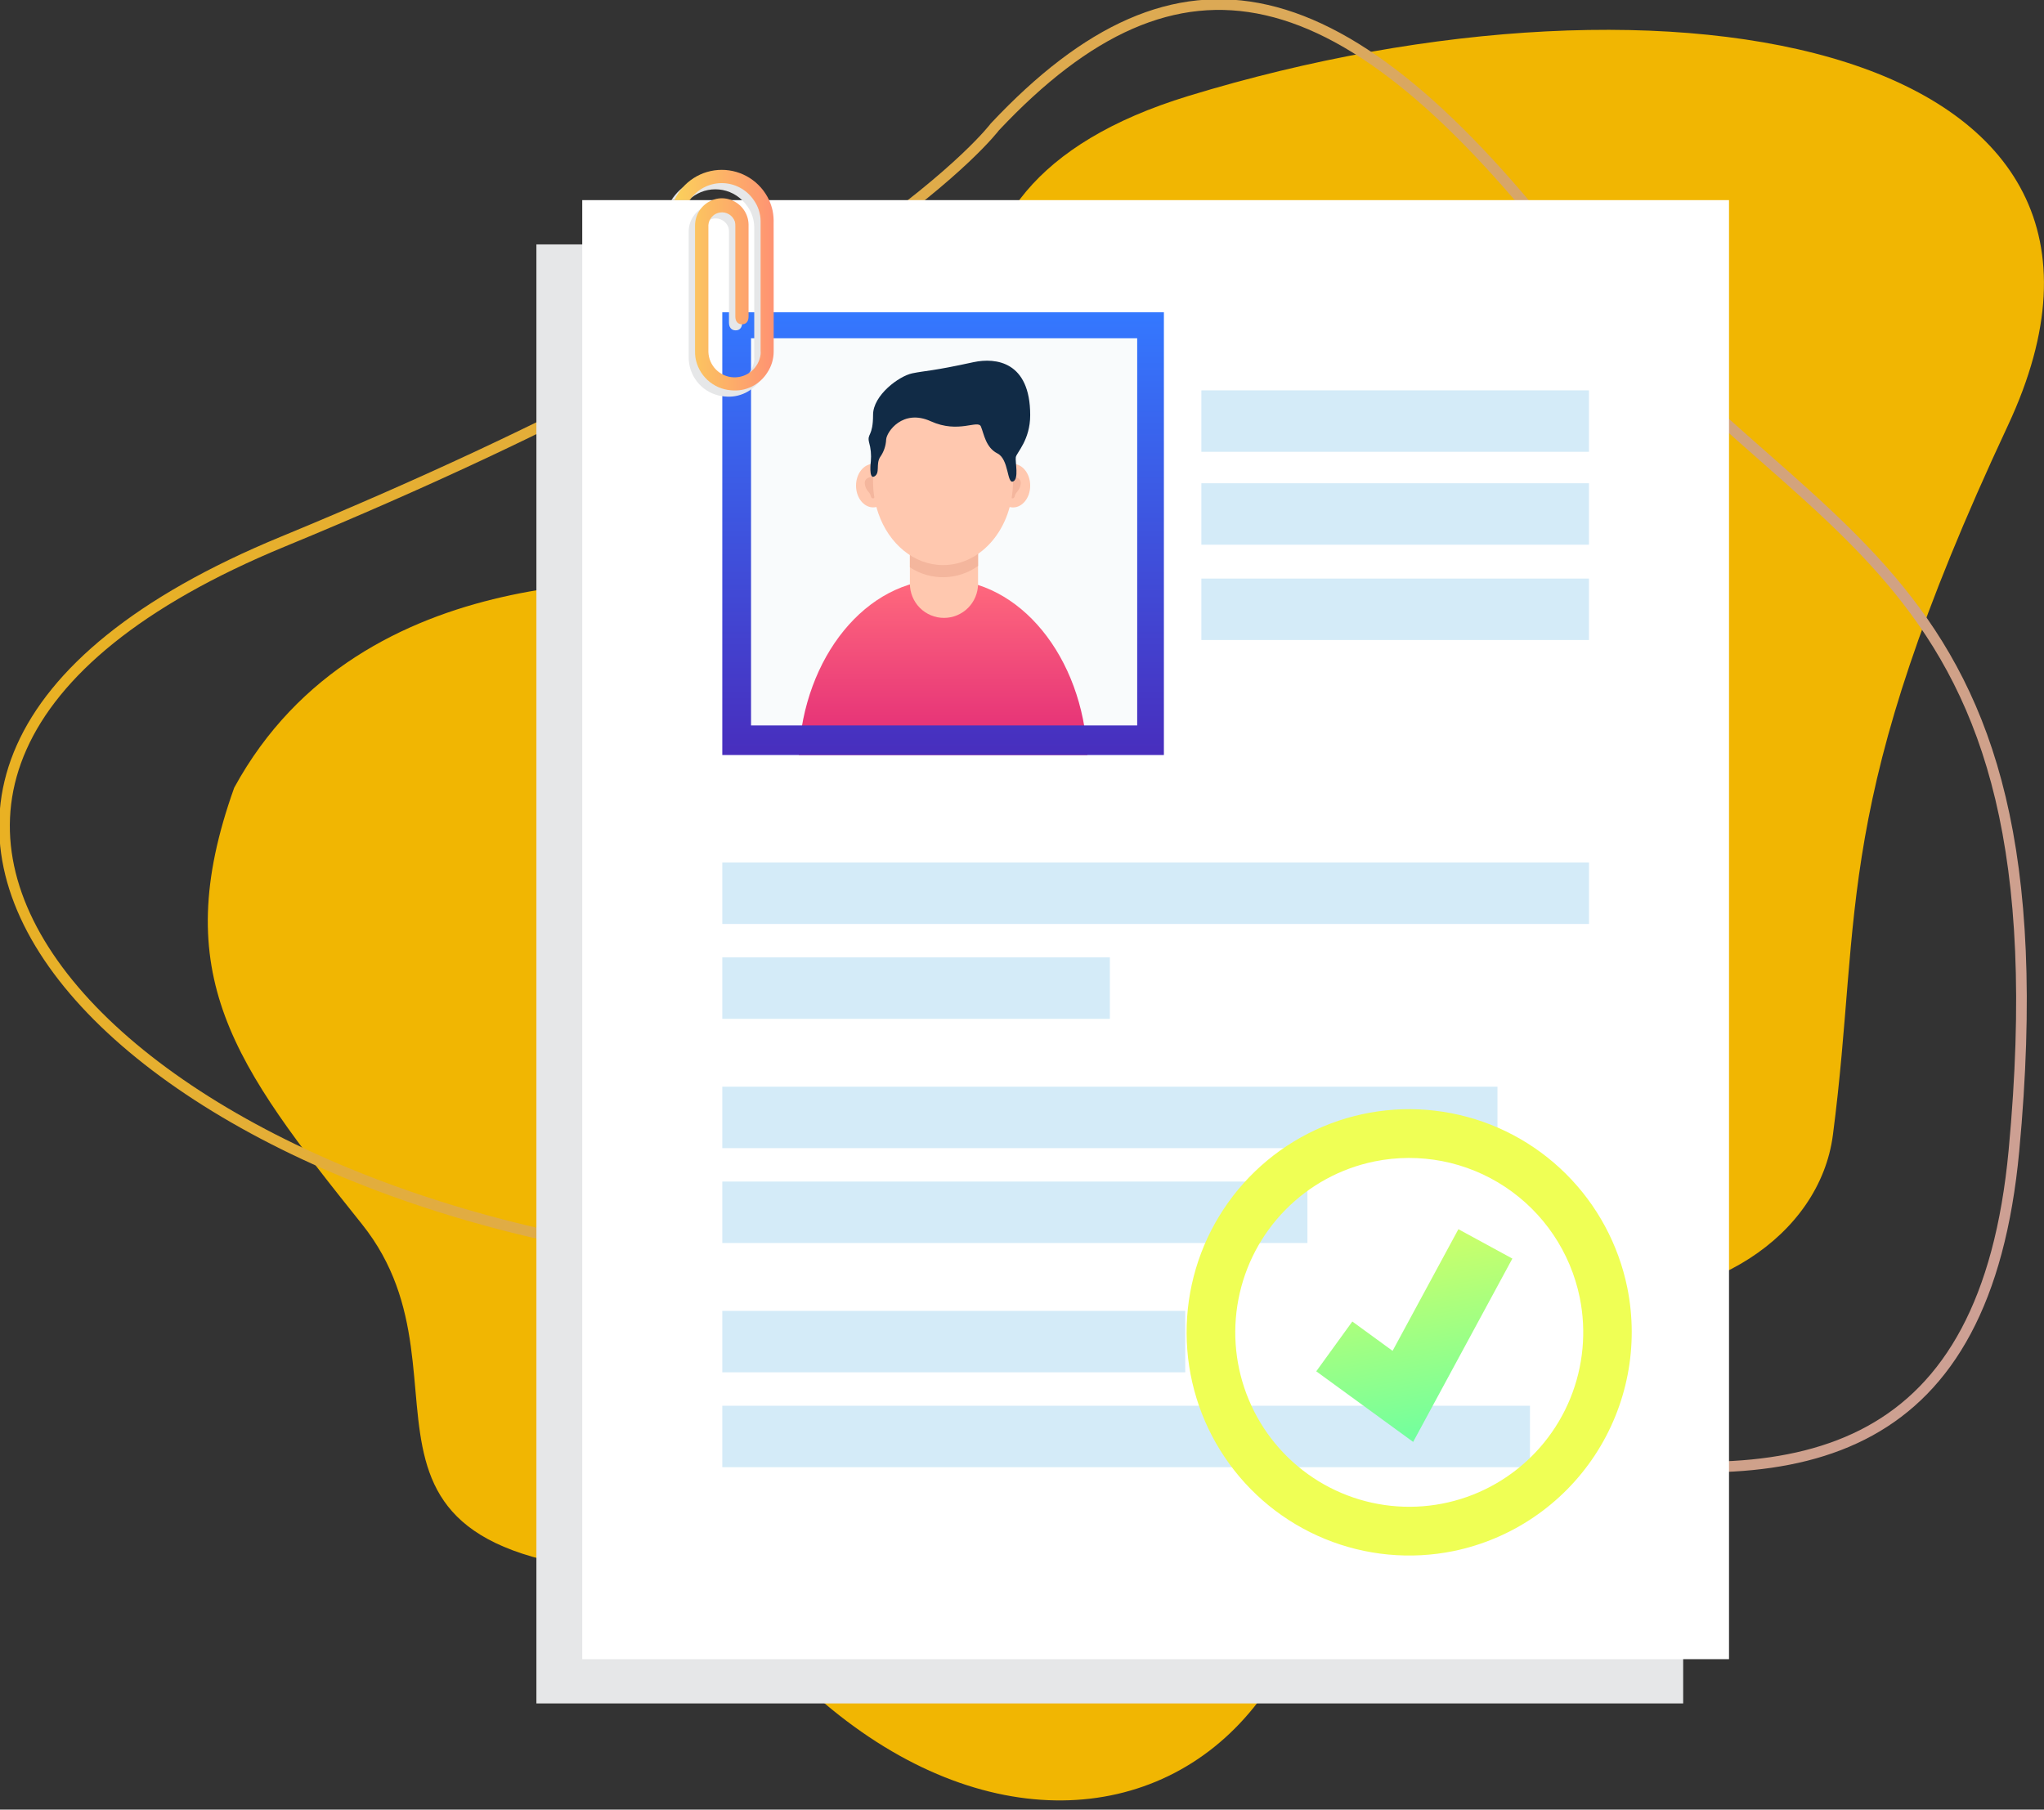 <svg width="96" height="85" viewBox="0 0 96 85" fill="none" xmlns="http://www.w3.org/2000/svg">
<rect x="0" y="0" width="96" height="85" fill="#333333" stroke="none"/>
<path d="M33.367 27.317C31.09 27.35 16.999 26 11 37C7.853 45.795 11 50 17 57.5C22.999 65 13.5 74 33.367 74C46.867 93.5 68 84.5 61 59.391C58.753 43.942 57.986 26.977 33.367 27.317Z" fill="url(#paint0_linear)"/>
<path d="M58.908 44.499C57.291 38.591 54.68 33.003 51.187 27.976C45.908 20.324 41.261 8.96 55.808 4.51C78.629 -2.469 102.65 2.139 94.304 19.988C85.957 37.837 87.476 42.665 86.085 53.313C84.841 62.844 64.976 66.936 58.908 44.499Z" fill="url(#paint1_linear)"/>
<path d="M46.725 5.96C46.725 5.96 40.6 14.18 13.29 25.439C-14.02 36.699 5.707 56.603 33.459 59.26C61.21 61.917 91.933 82.432 94.588 54.049C97.242 25.666 84.453 26.1 73.779 12.258C63.105 -1.583 55.366 -3.228 46.725 5.96Z" stroke="url(#paint2_linear)" stroke-width="0.5" stroke-miterlimit="10"/>
<g style="mix-blend-mode:multiply">
<path d="M79.053 11.48H25.193V80.012H79.053V11.48Z" fill="#E6E7E8"/>
</g>
<path d="M81.206 9.4H27.346V77.933H81.206V9.4Z" fill="white"/>
<path d="M53.41 15.885H35.27V34.074H53.41V15.885Z" fill="#F9FBFC"/>
<path d="M51.074 35.464H37.515C37.741 30.86 40.689 27.217 44.295 27.217C47.901 27.217 50.847 30.86 51.074 35.464Z" fill="url(#paint3_linear)"/>
<path d="M45.936 24.613V27.418C45.936 27.844 45.767 28.252 45.467 28.553C45.167 28.854 44.76 29.023 44.336 29.023C43.911 29.023 43.504 28.854 43.204 28.553C42.904 28.252 42.735 27.844 42.735 27.418V24.613H45.936Z" fill="#FFC8AF"/>
<path d="M45.936 24.613V26.584C45.471 26.917 44.917 27.101 44.345 27.112C43.774 27.124 43.213 26.962 42.735 26.648V24.613H45.936Z" fill="#F4B69D"/>
<path d="M47.578 23.835C48.024 23.835 48.385 23.377 48.385 22.812C48.385 22.247 48.024 21.789 47.578 21.789C47.133 21.789 46.772 22.247 46.772 22.812C46.772 23.377 47.133 23.835 47.578 23.835Z" fill="#FFC8AF"/>
<path d="M47.491 22.378C47.491 22.378 47.982 22.378 47.941 22.72C47.901 23.062 47.69 23.116 47.666 23.283C47.643 23.45 47.453 23.48 47.421 23.203C47.389 22.927 47.301 22.249 47.491 22.378Z" fill="#F4B69D"/>
<path d="M41.818 22.81C41.818 23.306 41.536 23.721 41.167 23.813C41.116 23.826 41.064 23.832 41.012 23.832C40.969 23.832 40.927 23.828 40.886 23.82C40.499 23.743 40.205 23.321 40.205 22.81C40.205 22.247 40.566 21.789 41.012 21.789C41.458 21.789 41.818 22.249 41.818 22.81Z" fill="#FFC8AF"/>
<path d="M41.067 22.378C41.067 22.378 40.576 22.378 40.617 22.72C40.657 23.062 40.868 23.116 40.892 23.283C40.915 23.45 41.105 23.48 41.137 23.203C41.169 22.927 41.257 22.249 41.067 22.378Z" fill="#F4B69D"/>
<path d="M47.578 22.613C47.578 24.782 46.108 26.543 44.293 26.543C42.923 26.543 41.749 25.542 41.255 24.117C41.088 23.635 41.004 23.129 41.005 22.619C41.005 22.549 41.005 22.478 41.005 22.405C41.097 20.33 42.532 18.685 44.288 18.685C46.108 18.683 47.578 20.442 47.578 22.613Z" fill="#FFC8AF"/>
<path d="M40.901 21.665C40.901 21.665 40.789 22.536 41.067 22.378C41.344 22.219 41.131 21.824 41.327 21.483C41.505 21.238 41.606 20.946 41.62 20.643C41.643 20.285 42.398 19.19 43.715 19.787C45.031 20.384 45.931 19.693 46.072 20.037C46.213 20.382 46.298 21.023 46.845 21.297C47.391 21.571 47.288 22.729 47.578 22.617C47.869 22.506 47.672 21.689 47.709 21.475C47.745 21.261 48.385 20.671 48.385 19.498C48.385 16.98 46.772 16.79 45.729 17.01C43.772 17.438 43.484 17.406 42.853 17.534C42.221 17.663 41.005 18.567 41.005 19.483C41.005 20.512 40.719 20.354 40.815 20.767C40.899 21.058 40.928 21.363 40.901 21.665Z" fill="#112B46"/>
<path d="M33.924 14.667V35.464H54.664V14.667H33.924ZM53.41 34.074H35.274V15.889H53.41V34.074Z" fill="url(#paint4_linear)"/>
<path d="M74.63 40.513H33.924V43.399H74.63V40.513Z" fill="#D4EBF8"/>
<path d="M52.127 44.969H33.924V47.855H52.127V44.969Z" fill="#D4EBF8"/>
<path d="M70.331 51.043H33.924V53.929H70.331V51.043Z" fill="#D4EBF8"/>
<path d="M61.406 55.499H33.924V58.385H61.406V55.499Z" fill="#D4EBF8"/>
<path d="M55.667 61.573H33.924V64.459H55.667V61.573Z" fill="#D4EBF8"/>
<path d="M71.857 66.029H33.924V68.915H71.857V66.029Z" fill="#D4EBF8"/>
<path d="M74.628 18.336H56.424V21.222H74.628V18.336Z" fill="#D4EBF8"/>
<path d="M74.628 22.699H56.424V25.585H74.628V22.699Z" fill="#D4EBF8"/>
<path d="M74.628 27.176H56.424V30.062H74.628V27.176Z" fill="#D4EBF8"/>
<g style="mix-blend-mode:multiply">
<path style="mix-blend-mode:multiply" d="M61.82 64.412L66.371 67.728L71.031 59.117L68.496 57.737L65.405 63.451L63.514 62.073L61.82 64.412Z" fill="url(#paint5_linear)"/>
<path style="mix-blend-mode:multiply" d="M68.274 72.854C66.248 73.268 64.145 73.07 62.231 72.286C60.317 71.502 58.678 70.167 57.521 68.448C56.364 66.73 55.741 64.706 55.731 62.633C55.721 60.56 56.324 58.53 57.465 56.801C58.605 55.072 60.231 53.72 62.137 52.917C64.044 52.114 66.145 51.896 68.174 52.291C70.204 52.685 72.072 53.674 73.541 55.133C75.01 56.592 76.015 58.455 76.429 60.486C76.979 63.21 76.43 66.042 74.901 68.36C73.373 70.678 70.989 72.294 68.274 72.854ZM64.553 54.554C62.97 54.878 61.518 55.665 60.381 56.817C59.244 57.968 58.473 59.432 58.166 61.023C57.858 62.614 58.028 64.26 58.654 65.754C59.279 67.248 60.333 68.523 61.681 69.416C63.029 70.31 64.611 70.783 66.227 70.775C67.843 70.768 69.421 70.28 70.76 69.373C72.099 68.466 73.141 67.182 73.752 65.682C74.363 64.182 74.518 62.534 74.195 60.946C73.76 58.818 72.5 56.949 70.692 55.751C68.885 54.552 66.677 54.122 64.553 54.554Z" fill="url(#paint6_linear)"/>
</g>
<g style="mix-blend-mode:multiply">
<g style="mix-blend-mode:multiply">
<path d="M36.045 13.73V16.805C36.044 17.154 35.941 17.496 35.748 17.787C35.57 18.072 35.316 18.302 35.014 18.45C34.712 18.598 34.375 18.658 34.041 18.623C33.63 18.592 33.241 18.422 32.937 18.142C32.634 17.862 32.433 17.487 32.368 17.078C32.352 16.972 32.344 16.865 32.345 16.758C32.345 14.8 32.345 12.84 32.345 10.883C32.344 10.628 32.419 10.378 32.56 10.166C32.702 9.953 32.903 9.788 33.139 9.691C33.208 9.663 33.279 9.641 33.352 9.625C33.593 9.572 33.844 9.595 34.071 9.691C34.299 9.782 34.495 9.938 34.635 10.139C34.775 10.341 34.853 10.579 34.858 10.825C34.858 12.265 34.858 13.705 34.858 15.145C34.858 15.386 34.747 15.519 34.547 15.517C34.346 15.515 34.237 15.373 34.237 15.145C34.237 13.731 34.237 12.316 34.237 10.9C34.24 10.828 34.232 10.756 34.214 10.686C34.165 10.547 34.07 10.43 33.944 10.353C33.819 10.276 33.671 10.245 33.526 10.264C33.38 10.284 33.245 10.353 33.145 10.46C33.044 10.567 32.983 10.706 32.972 10.853V16.824C32.983 17.134 33.11 17.428 33.327 17.649C33.545 17.869 33.837 18 34.146 18.014C34.455 18.028 34.758 17.925 34.995 17.726C35.231 17.526 35.385 17.245 35.424 16.937C35.429 16.884 35.429 16.83 35.424 16.777C35.424 14.743 35.424 12.71 35.424 10.678C35.421 10.324 35.309 9.979 35.104 9.691C35.031 9.585 34.947 9.487 34.852 9.4C34.516 9.074 34.066 8.892 33.598 8.892C33.131 8.892 32.681 9.074 32.345 9.4H31.534C31.756 9.053 32.061 8.768 32.421 8.57C32.782 8.372 33.186 8.268 33.597 8.268C34.008 8.268 34.413 8.372 34.773 8.57C35.134 8.768 35.439 9.053 35.66 9.4C35.721 9.494 35.774 9.591 35.821 9.691C35.895 9.855 35.951 10.025 35.989 10.2C36.027 10.387 36.045 10.577 36.042 10.767C36.057 11.754 36.045 12.742 36.045 13.73Z" fill="#E6E7E8"/>
</g>
</g>
<path d="M36.337 13.439V16.514C36.337 16.863 36.233 17.205 36.041 17.496C35.863 17.781 35.608 18.011 35.307 18.159C35.005 18.307 34.668 18.367 34.334 18.332C33.922 18.301 33.533 18.131 33.23 17.851C32.926 17.571 32.726 17.196 32.661 16.788C32.647 16.683 32.641 16.578 32.644 16.473C32.644 14.515 32.644 12.556 32.644 10.598C32.643 10.343 32.718 10.093 32.859 9.881C33.001 9.669 33.202 9.504 33.438 9.407C33.507 9.379 33.578 9.357 33.651 9.34C33.892 9.288 34.143 9.311 34.37 9.407C34.598 9.497 34.794 9.653 34.934 9.855C35.074 10.056 35.152 10.295 35.157 10.541C35.157 11.98 35.157 13.42 35.157 14.86C35.157 15.102 35.046 15.234 34.846 15.232C34.645 15.23 34.536 15.089 34.536 14.86C34.536 13.445 34.536 12.03 34.536 10.616C34.539 10.543 34.531 10.471 34.513 10.402C34.464 10.263 34.369 10.145 34.243 10.068C34.118 9.991 33.97 9.96 33.825 9.98C33.679 9.999 33.544 10.068 33.444 10.175C33.343 10.283 33.282 10.421 33.271 10.568V16.533C33.282 16.843 33.409 17.137 33.626 17.358C33.844 17.578 34.136 17.709 34.445 17.723C34.754 17.737 35.057 17.634 35.294 17.435C35.53 17.235 35.684 16.954 35.723 16.646C35.728 16.593 35.728 16.539 35.723 16.486C35.723 14.451 35.723 12.418 35.723 10.387C35.72 10.033 35.608 9.688 35.403 9.4C35.236 9.154 35.012 8.953 34.75 8.813C34.487 8.674 34.195 8.601 33.898 8.601C33.602 8.601 33.309 8.674 33.047 8.813C32.785 8.953 32.561 9.154 32.394 9.4H31.675C31.872 8.975 32.186 8.616 32.58 8.364C32.974 8.112 33.431 7.978 33.898 7.978C34.366 7.978 34.823 8.112 35.217 8.364C35.611 8.616 35.925 8.975 36.122 9.4C36.196 9.564 36.252 9.734 36.29 9.909C36.326 10.098 36.341 10.291 36.335 10.483C36.339 11.463 36.337 12.451 36.337 13.439Z" fill="url(#paint7_linear)"/>
<defs>
<linearGradient id="paint0_linear" x1="20.608" y1="0.302" x2="48.372" y2="107.329" gradientUnits="userSpaceOnUse">
<stop stop-color="#f1b602"/>
<stop offset="0.49" stop-color="#f1b602"/>
<stop offset="0.83" stop-color="#f1b602"/>
<stop offset="1" stop-color="#f1b602"/>
</linearGradient>
<linearGradient id="paint1_linear" x1="47" y1="-13.5" x2="91.106" y2="69.211" gradientUnits="userSpaceOnUse">
<stop stop-color="#f1b602"/>
<stop offset="1" stop-color="#f1b602"/>
</linearGradient>
<linearGradient id="paint2_linear" x1="177.5" y1="94.5" x2="-26" y2="28.5" gradientUnits="userSpaceOnUse">
<stop stop-color="#B28FFF"/>
<stop offset="1" stop-color="#f1b602"/>
</linearGradient>
<linearGradient id="paint3_linear" x1="44.293" y1="27.33" x2="44.293" y2="36.482" gradientUnits="userSpaceOnUse">
<stop stop-color="#FF697D"/>
<stop offset="1" stop-color="#DE2276"/>
</linearGradient>
<linearGradient id="paint4_linear" x1="44.293" y1="14.667" x2="44.293" y2="35.464" gradientUnits="userSpaceOnUse">
<stop stop-color="#3478FF"/>
<stop offset="1" stop-color="#482EBD"/>
</linearGradient>
<linearGradient id="paint5_linear" x1="65.192" y1="54.652" x2="68.323" y2="72.626" gradientUnits="userSpaceOnUse">
<stop stop-color="#EFFF55"/>
<stop offset="1" stop-color="#3FFFBC"/>
</linearGradient>
<linearGradient id="paint6_linear" x1="4909.77" y1="4644.22" x2="4849.64" y2="6698.43" gradientUnits="userSpaceOnUse">
<stop stop-color="#EFFF55"/>
<stop offset="1" stop-color="#3FFFBC"/>
</linearGradient>
<linearGradient id="paint7_linear" x1="31.667" y1="13.157" x2="36.337" y2="13.157" gradientUnits="userSpaceOnUse">
<stop stop-color="#FBD15B"/>
<stop offset="1" stop-color="#FE9373"/>
</linearGradient>
</defs>
</svg>
